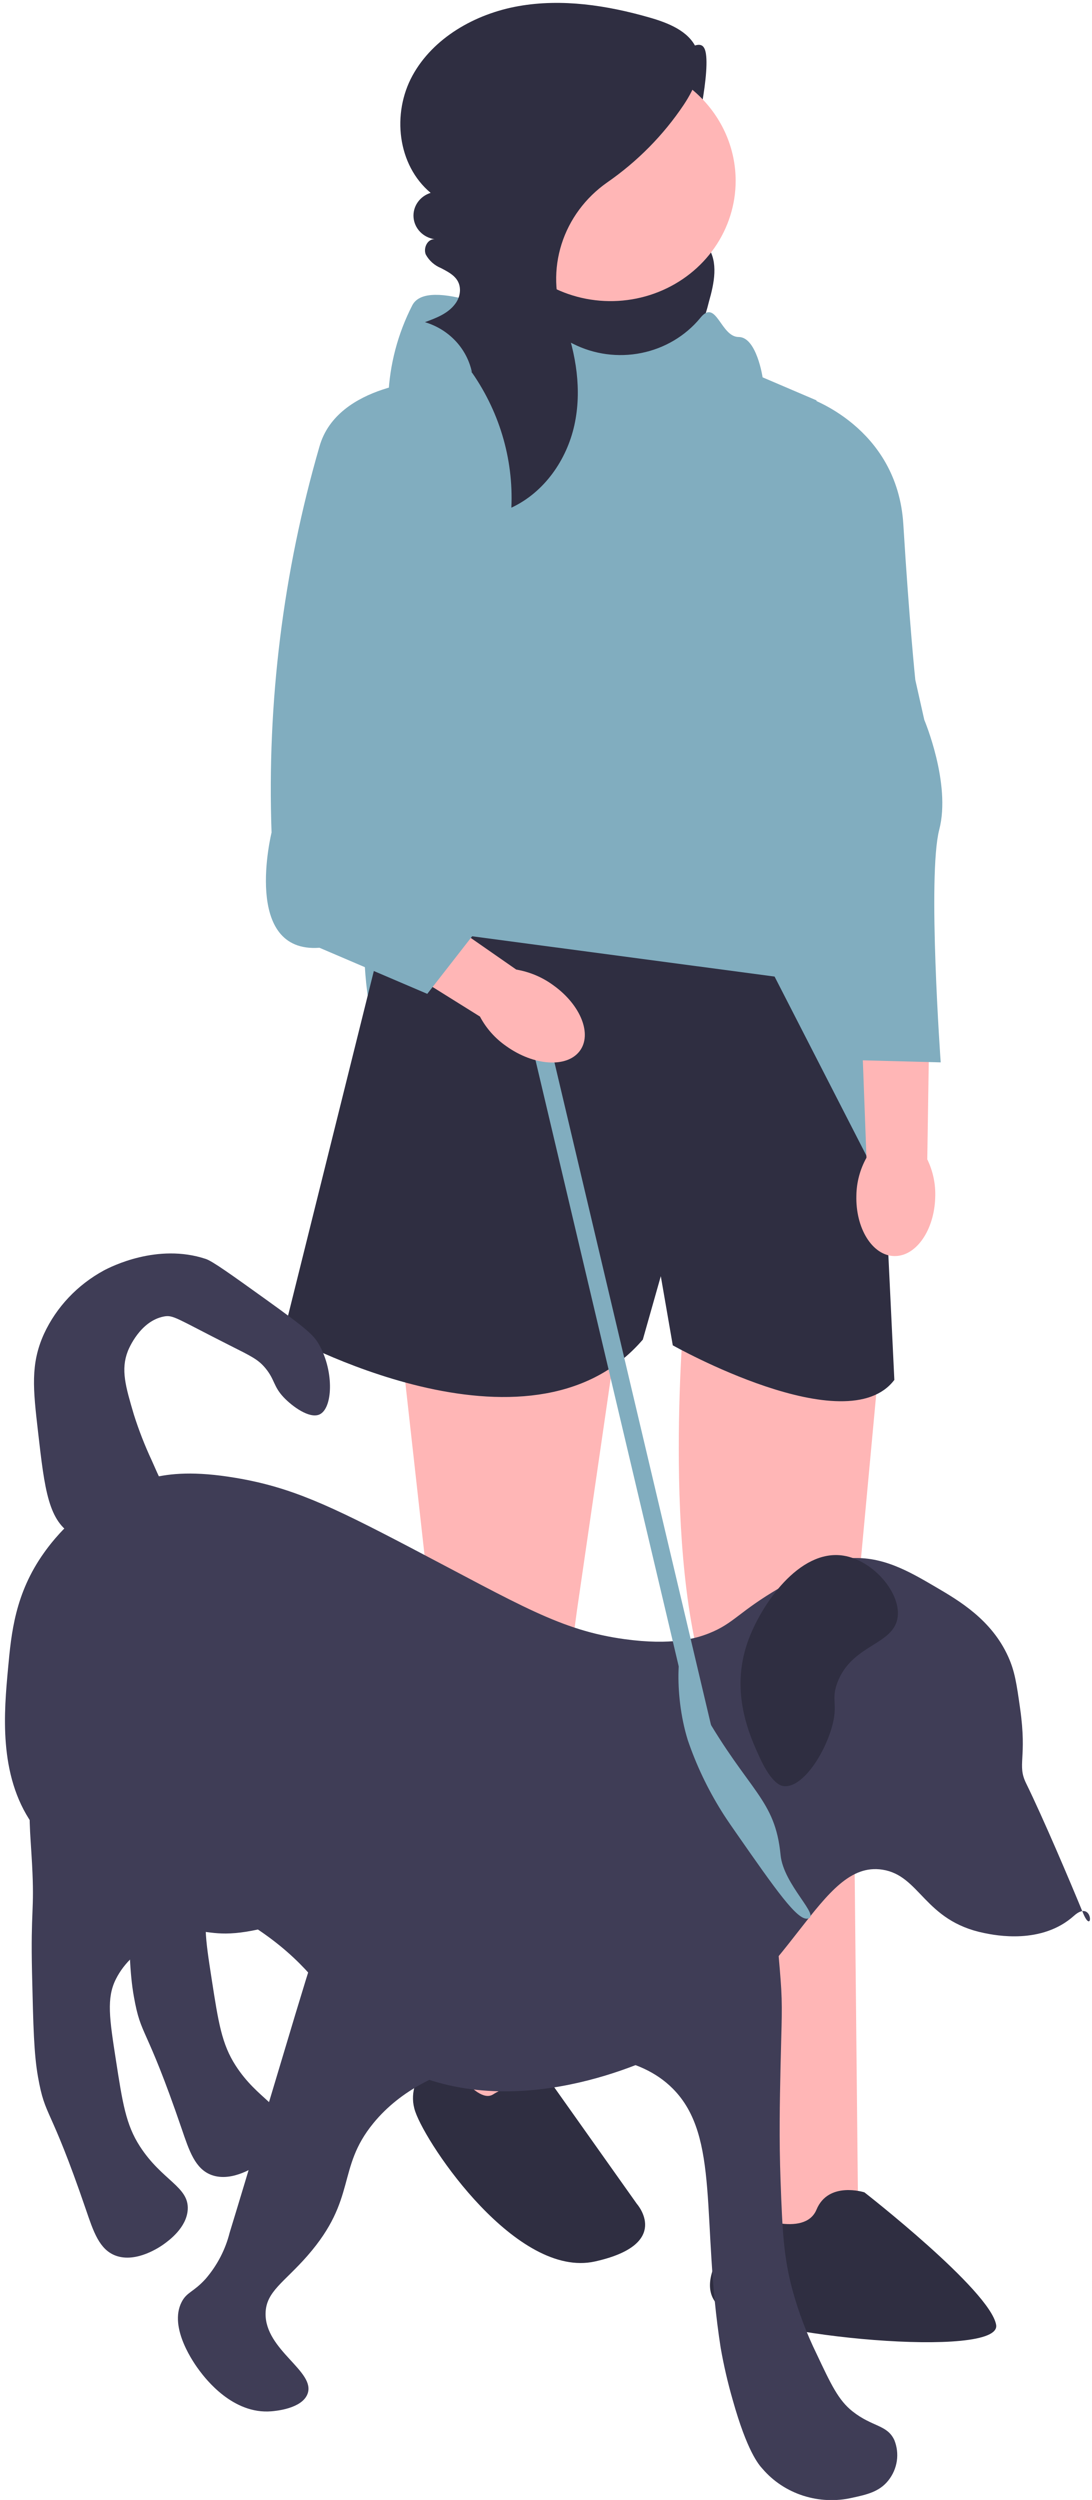 <svg width="153" height="350" viewBox="0 0 153 350" fill="none" xmlns="http://www.w3.org/2000/svg">
<path d="M91.583 8.309C93.998 9.614 97.895 4.453 98.778 6.978C99.662 9.502 97.522 19.687 96.419 22.13C95.87 23.344 95.095 24.455 94.556 25.673C93.939 26.872 93.814 28.251 94.205 29.535C95.033 31.697 97.766 32.576 99.121 34.476C100.699 36.689 100.061 39.67 99.324 42.258C98.78 44.514 97.927 46.69 96.786 48.73C95.625 50.784 93.708 52.347 91.411 53.113C88.475 53.952 85.338 52.955 82.508 51.83C79.751 50.823 77.151 49.457 74.781 47.771C72.4 46.068 70.633 43.692 69.726 40.975C68.712 37.561 69.559 33.824 71.316 30.701C73.202 27.64 75.572 24.879 78.339 22.518C82.832 18.379 87.609 14.533 92.636 11.007" fill="#2F2E41"/>
<path d="M55.669 183.508L60.703 228.682C60.703 228.682 48.956 252.076 61.542 280.31L62.381 296.443L76.644 294.83L73.288 281.116L80.839 225.456L86.712 185.122L55.669 183.508Z" fill="#FFB6B6"/>
<path d="M95.941 182.702C95.941 182.702 92.585 218.195 99.297 236.749C99.297 236.749 95.941 264.983 105.17 294.83V317.052L120.273 314.19L119.434 231.102L123.629 185.928L95.941 182.702Z" fill="#FFB6B6"/>
<path d="M98.087 44.55C96.016 47.045 93.105 48.768 89.855 49.421C86.605 50.075 83.22 49.617 80.283 48.128C71.645 43.751 59.851 38.735 57.766 42.743C55.734 46.709 54.591 51.042 54.41 55.459L51.054 130.671C51.054 130.671 49.376 161.039 70.351 158.358C91.327 155.678 124.048 166.971 124.048 166.971L116.078 87.514L114.4 56.053L106.848 52.827C106.848 52.827 106.009 47.18 103.492 47.18C100.975 47.18 100.368 41.755 98.154 44.468L98.087 44.55Z" fill="#81ADBF"/>
<path d="M53.991 129.461L39.727 186.735C39.727 186.735 74.127 206.095 90.068 187.542L92.585 178.668L94.263 188.348C94.263 188.348 118.595 202.062 125.307 193.188L124.048 166.971L108.526 136.721L53.991 129.461Z" fill="#2F2E41"/>
<path d="M61.886 286.937C61.886 286.937 56.508 290.796 58.186 295.636C59.864 300.476 72.449 319.03 83.356 316.61C94.263 314.19 89.229 308.543 89.229 308.543L76.644 290.796C76.644 290.796 71.61 291.603 69.093 293.216C66.576 294.83 61.886 286.937 61.886 286.937Z" fill="#2F2E41"/>
<path d="M105.17 310.157C105.17 310.157 95.941 319.03 100.975 323.063C106.009 327.097 140.409 330.324 139.57 325.483C138.731 320.643 121.112 306.93 121.112 306.93C121.112 306.93 116.078 305.317 114.4 309.35C112.722 313.383 105.17 310.157 105.17 310.157Z" fill="#2F2E41"/>
<path d="M109.365 222.229C103.459 225.654 102.876 227.27 99.297 228.682C97.486 229.397 94.095 230.38 87.551 229.489C78.535 228.261 72.975 224.76 57.347 216.582C46.2 210.75 40.75 208.199 33.015 206.902C27.22 205.93 23.851 206.284 21.269 206.902C12.261 209.058 7.344 215.738 6.167 217.389C2.096 223.096 1.581 228.669 1.133 233.522C0.568 239.636 -0.249 248.469 4.489 255.303C10.425 263.865 18.693 260.07 33.015 268.209C48.845 277.205 46.197 286.077 59.025 290.796C75.438 296.836 93.308 287.29 94.263 286.763C111.257 277.392 114.734 260.388 123.629 261.756C128.943 262.573 129.472 268.916 137.892 270.629C139.467 270.95 145.951 272.27 150.477 268.209C153.258 265.715 153.172 271.3 151.736 267.806C149.892 263.321 146.172 254.566 143.765 249.656C142.479 247.033 143.928 246.223 142.926 239.169C142.436 235.724 142.189 233.985 141.248 231.909C138.916 226.766 134.388 224.11 131.18 222.229C127.277 219.94 123.44 217.689 118.595 218.195C115.822 218.485 113.67 219.733 109.365 222.229Z" fill="#3F3D56"/>
<path d="M7.006 241.589C5.517 242.761 5.163 245.137 4.489 249.656C3.865 253.836 4.244 256.4 4.489 260.949C4.856 267.778 4.277 267.142 4.489 276.276C4.663 283.792 4.75 287.549 5.328 290.796C6.367 296.635 6.921 294.392 12.04 309.35C13.079 312.385 13.906 314.961 16.235 315.803C19.153 316.859 22.516 314.501 22.947 314.19C23.654 313.68 26.147 311.884 26.303 309.35C26.501 306.133 22.714 305.318 19.591 300.476C17.641 297.454 17.172 294.428 16.235 288.376C15.343 282.621 14.898 279.744 16.235 277.083C18.675 272.228 24.258 270.723 24.625 270.629C27.966 269.781 29.046 270.983 33.015 270.629C36.728 270.299 42.845 268.619 43.922 265.789C46.875 258.033 14.116 235.989 7.006 241.589Z" fill="#3F3D56"/>
<path d="M20.43 230.296C18.942 231.468 18.587 233.844 17.913 238.362C17.289 242.543 17.669 245.107 17.913 249.656C18.28 256.484 17.701 255.849 17.913 264.983C18.087 272.498 18.174 276.256 18.752 279.503C19.791 285.342 20.345 283.098 25.464 298.056C26.503 301.091 27.33 303.667 29.659 304.51C32.578 305.566 35.94 303.207 36.371 302.897C37.079 302.387 39.571 300.591 39.727 298.056C39.926 294.839 36.138 294.024 33.015 289.183C31.065 286.16 30.597 283.134 29.659 277.083C28.768 271.328 28.322 268.45 29.659 265.789C32.099 260.934 37.682 259.429 38.049 259.336C41.39 258.487 42.47 259.689 46.44 259.336C50.153 259.006 56.269 257.325 57.347 254.496C60.3 246.74 27.54 224.696 20.43 230.296Z" fill="#3F3D56"/>
<path d="M45.6 269.823C44.656 271.208 43.572 274.779 41.405 281.923C40.439 285.108 34.181 306.068 32.176 312.577C31.581 314.945 30.434 317.152 28.82 319.03C27.109 320.921 26.195 320.862 25.464 322.257C23.561 325.886 27.275 331.007 27.981 331.937C28.803 333.02 32.62 338.048 38.049 337.584C38.617 337.535 42.286 337.222 43.083 335.164C44.306 332.009 37.117 329.049 37.21 323.87C37.265 320.812 39.814 319.545 43.083 315.803C50.097 307.777 47.106 303.607 52.313 297.25C60.1 287.741 74.575 287.567 76.644 287.57C82.003 287.577 89.462 287.588 94.263 292.41C100.957 299.132 98.191 310.893 100.975 328.71C101.404 331.156 101.964 333.58 102.653 335.97C104.677 343.184 106.292 345.047 106.848 345.65C108.342 347.389 110.314 348.689 112.539 349.402C114.765 350.115 117.154 350.213 119.434 349.684C121.405 349.255 123.203 348.864 124.468 347.264C125.099 346.47 125.507 345.535 125.654 344.546C125.801 343.557 125.682 342.549 125.307 341.617C124.297 339.439 122.216 339.793 119.434 337.584C117.47 336.025 116.447 333.855 114.4 329.517C113.004 326.663 111.881 323.693 111.043 320.643C109.779 315.967 109.624 312.353 109.365 305.317C109.148 299.389 109.253 294.461 109.365 289.183C109.497 283.038 109.676 281.031 109.365 277.083C109.04 272.94 108.723 268.907 107.687 266.596C102.115 254.163 57.9 251.787 45.6 269.823Z" fill="#3F3D56"/>
<path d="M10.362 214.969C6.776 213.062 6.264 208.6 5.328 200.449C4.646 194.511 4.24 190.975 6.167 186.735C7.904 182.99 10.845 179.88 14.557 177.862C15.55 177.337 22.067 174.014 28.82 176.248C29.763 176.56 32.258 178.343 37.21 181.895C43.12 186.134 43.987 186.943 44.761 188.348C46.833 192.11 46.613 197.193 44.761 198.029C43.355 198.663 40.925 196.883 39.727 195.608C38.296 194.085 38.511 193.162 37.21 191.575C36.179 190.317 35.21 189.879 32.176 188.348C24.663 184.558 24.283 184.055 22.947 184.315C19.618 184.962 18.031 188.853 17.913 189.155C16.897 191.748 17.594 194.107 18.752 198.029C19.448 200.229 20.289 202.384 21.269 204.482C23.456 209.511 24.032 209.888 23.786 210.935C22.979 214.37 15.098 217.487 10.362 214.969Z" fill="#3F3D56"/>
<path d="M119.987 167.362C119.856 171.971 122.223 175.772 125.274 175.851C128.325 175.931 130.903 172.26 131.033 167.649C131.112 165.808 130.73 163.976 129.921 162.306L130.22 142.771L120.682 142.832L121.401 162.083C120.498 163.709 120.013 165.519 119.987 167.362Z" fill="#FFB6B6"/>
<path d="M113.141 55.65C113.141 55.65 125.726 59.683 126.565 73.397C127.404 87.11 128.243 95.177 128.243 95.177L129.502 100.78C129.502 100.78 133.277 109.697 131.599 116.151C129.921 122.604 131.803 148.735 131.803 148.735L119.853 148.418L111.463 118.571L113.141 55.65Z" fill="#81ADBF"/>
<path d="M96.361 229.086C94.974 229.306 94.3 236.931 96.361 243.606C97.551 247.1 99.147 250.454 101.119 253.605C101.518 254.247 101.903 254.833 103.073 256.513C108.796 264.728 111.687 268.831 113.141 268.613C115.08 268.321 109.773 263.912 109.365 259.696C108.609 251.857 104.948 250.888 98.458 239.529C94.947 233.382 97.444 228.914 96.361 229.086Z" fill="#81ADBF"/>
<path d="M125.726 226.666C126.428 223.233 122.44 218.466 118.175 217.792C111.957 216.809 106.558 224.751 104.751 229.892C102.265 236.963 105.057 243.039 106.429 246.026C108.15 249.772 109.437 250.017 109.785 250.059C112.323 250.365 115.333 245.894 116.497 241.992C117.522 238.56 116.365 238.089 117.336 235.539C119.334 230.288 124.978 230.328 125.726 226.666Z" fill="#2F2E41"/>
<path d="M103.073 25.311C103.073 28.643 102.045 31.9 100.12 34.67C98.195 37.441 95.458 39.6 92.256 40.875C89.055 42.15 85.531 42.484 82.132 41.834C78.734 41.184 75.611 39.579 73.161 37.223C70.71 34.867 69.041 31.866 68.365 28.598C67.689 25.33 68.036 21.942 69.362 18.864C70.689 15.786 72.935 13.154 75.816 11.303C78.698 9.452 82.085 8.464 85.551 8.464C90.198 8.464 94.655 10.239 97.941 13.398C101.227 16.558 103.073 20.843 103.073 25.311Z" fill="#FFB6B6"/>
<path d="M65.798 51.695C69.906 57.364 71.961 64.174 71.647 71.077C76.284 68.918 79.414 64.355 80.479 59.508C81.544 54.661 80.732 49.572 79.02 44.9C79.003 44.853 78.986 44.806 78.968 44.76C77.683 41.355 77.582 37.641 78.681 34.177C79.78 30.712 82.019 27.684 85.061 25.549C89.311 22.606 92.949 18.923 95.786 14.69C97.377 12.303 98.729 9.308 97.541 6.713C96.445 4.322 93.616 3.204 91.012 2.456C85.066 0.749 78.749 -0.223 72.646 0.858C66.544 1.938 60.669 5.312 57.785 10.595C54.901 15.877 55.656 23.086 60.338 27.003C59.592 27.234 58.95 27.701 58.516 28.327C58.081 28.953 57.879 29.703 57.942 30.453C58.005 31.204 58.33 31.912 58.864 32.463C59.398 33.013 60.11 33.375 60.885 33.488C59.884 33.454 59.293 34.721 59.65 35.621C60.112 36.484 60.875 37.164 61.805 37.542C63.056 38.202 64.443 38.892 64.448 40.619C64.439 41.314 64.203 41.988 63.773 42.547C62.756 43.911 61.114 44.526 59.533 45.103C61.204 45.6 62.702 46.526 63.867 47.78C65.031 49.035 65.818 50.572 66.141 52.224" fill="#2F2E41"/>
<path d="M75.353 138.873L72.898 139.409L97.596 243.874L100.051 243.338L75.353 138.873Z" fill="#81ADBF"/>
<path d="M70.934 146.464C74.784 149.213 79.38 149.531 81.199 147.175C83.018 144.819 81.371 140.682 77.519 137.933C75.996 136.814 74.217 136.063 72.33 135.741L55.865 124.293L50.442 131.836L67.249 142.321C68.116 143.965 69.379 145.386 70.934 146.464Z" fill="#FFB6B6"/>
<path d="M60.561 53.23C60.561 53.23 47.279 53.633 44.761 62.507C39.664 80.087 37.4 98.314 38.049 116.554C38.049 116.554 33.854 133.494 44.761 132.688L59.864 139.141L69.932 126.234L61.542 116.554L60.561 53.23Z" fill="#81ADBF"/>
</svg>
